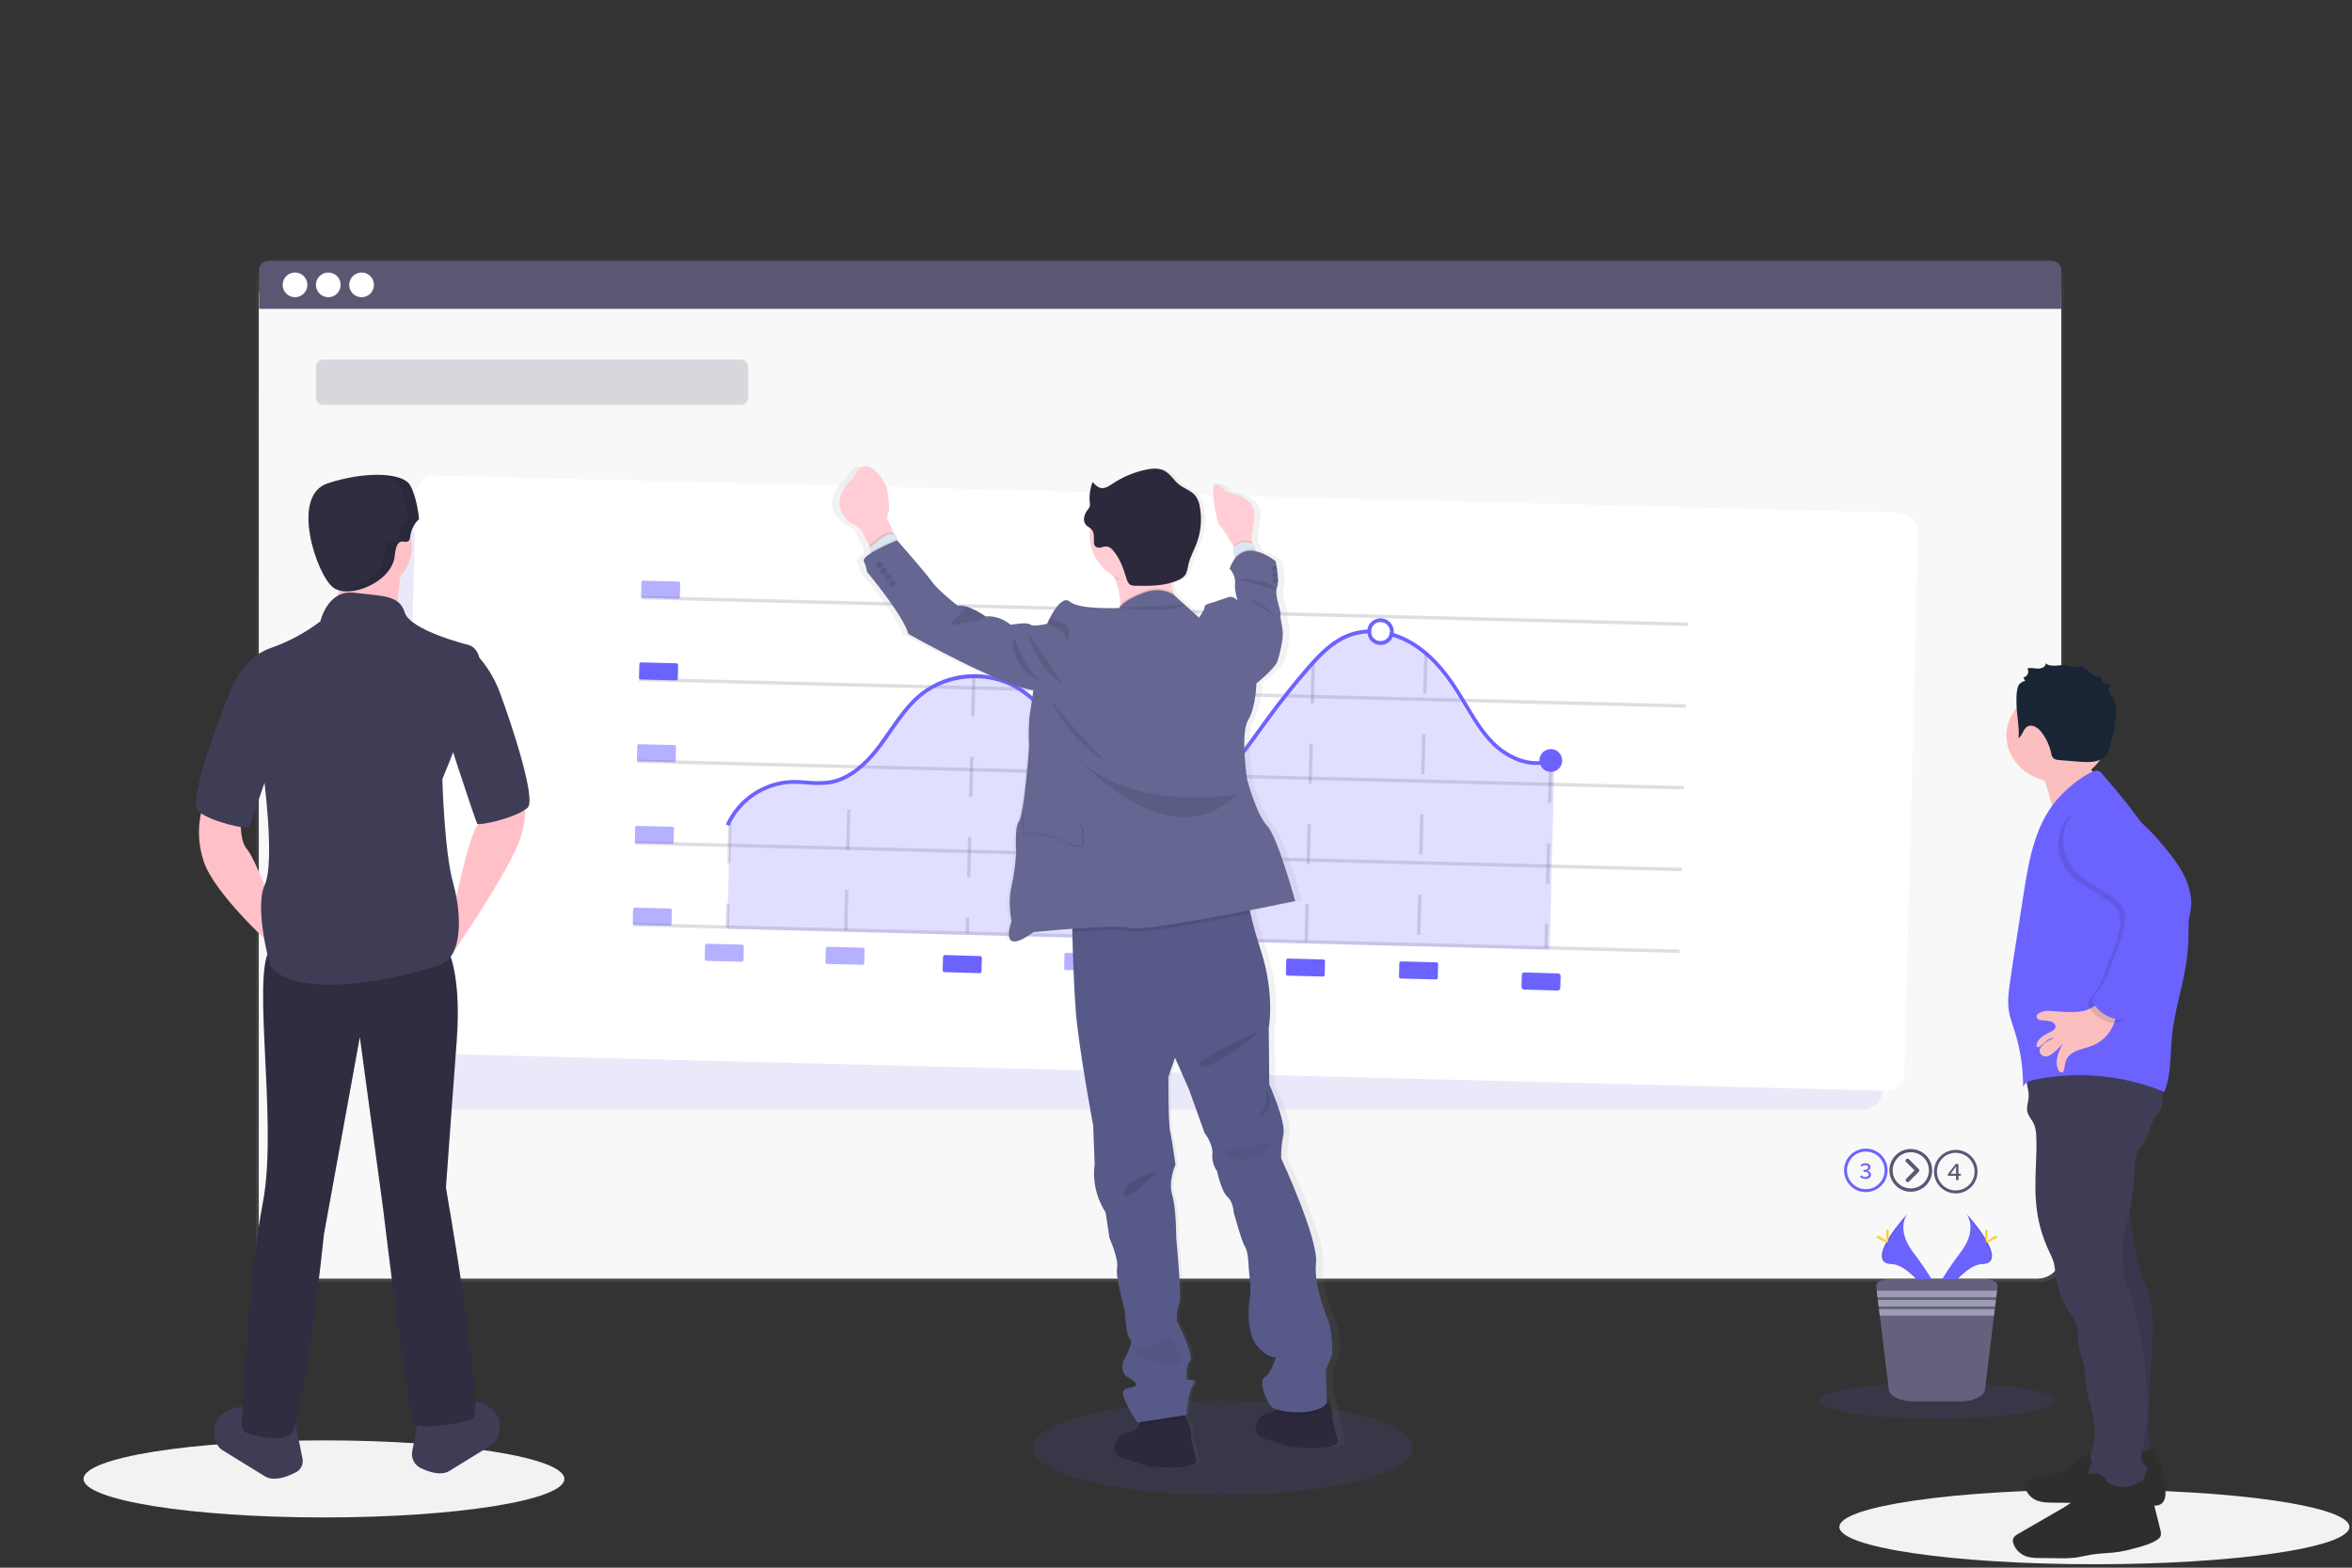 <svg width="702" height="468" viewBox="0 0 702 468" fill="none" xmlns="http://www.w3.org/2000/svg">
<rect x="0" y="0" width="702" height="468" fill="#333333" stroke="none"/>
<path d="M93.184 97.635L93.445 97.431C114.549 110.098 144.236 107.083 144.497 107.083L141.221 110.802C140.96 110.819 114.435 110.387 93.184 97.635Z" fill="#444053"/>
<path d="M138.757 84.066C138.757 84.066 122.594 94.655 110.37 88.841" stroke="#444053" stroke-miterlimit="10"/>
<path d="M90.38 83.374C90.38 83.374 93.724 93.735 90.436 95.694" stroke="#444053" stroke-miterlimit="10"/>
<path d="M79.428 98.913C79.428 98.913 85.804 92.582 84.027 91.419" stroke="#444053" stroke-miterlimit="10"/>
<path d="M86.712 107.906C86.712 107.906 102.609 105.777 104.312 109.927" stroke="#444053" stroke-miterlimit="10"/>
<path d="M112.13 140.483C112.13 140.483 111.273 123.099 101.343 116.377" stroke="#444053" stroke-miterlimit="10"/>
<path d="M96.523 153.093C96.523 153.093 99.1 140.358 86.911 131.354" stroke="#444053" stroke-miterlimit="10"/>
<path opacity="0.1" d="M364.97 446.278C396.361 446.278 421.808 439.992 421.808 432.237C421.808 424.483 396.361 418.197 364.97 418.197C333.58 418.197 308.133 424.483 308.133 432.237C308.133 439.992 333.58 446.278 364.97 446.278Z" fill="#6C63FF"/>
<path d="M608.909 77.049H83.544C79.628 77.049 76.453 80.224 76.453 84.14V375.593C76.453 379.509 79.628 382.684 83.544 382.684H608.909C612.825 382.684 616 379.509 616 375.593V84.14C616 80.224 612.825 77.049 608.909 77.049Z" fill="url(#paint0_linear)"/>
<path d="M608.114 81.347H84.401C80.485 81.347 77.31 84.522 77.31 88.438V374.577C77.31 378.493 80.485 381.668 84.401 381.668H608.114C612.03 381.668 615.205 378.493 615.205 374.577V88.438C615.205 84.522 612.03 81.347 608.114 81.347Z" fill="white"/>
<path d="M608.114 81.347H84.401C80.485 81.347 77.31 84.522 77.31 88.438V374.577C77.31 378.493 80.485 381.668 84.401 381.668H608.114C612.03 381.668 615.205 378.493 615.205 374.577V88.438C615.205 84.522 612.03 81.347 608.114 81.347Z" fill="white"/>
<path opacity="0.04" d="M608.114 81.347H84.401C80.485 81.347 77.31 84.522 77.31 88.438V374.577C77.31 378.493 80.485 381.668 84.401 381.668H608.114C612.03 381.668 615.205 378.493 615.205 374.577V88.438C615.205 84.522 612.03 81.347 608.114 81.347Z" fill="#5A5773"/>
<path d="M612.48 77.901H80.047C79.323 77.901 78.628 78.188 78.116 78.7C77.604 79.213 77.316 79.907 77.316 80.631V92.191H615.211V80.631C615.211 79.907 614.923 79.213 614.411 78.7C613.899 78.188 613.204 77.901 612.48 77.901Z" fill="#5A5773"/>
<path d="M88.052 88.728C90.09 88.728 91.742 87.075 91.742 85.037C91.742 82.999 90.09 81.347 88.052 81.347C86.014 81.347 84.362 82.999 84.362 85.037C84.362 87.075 86.014 88.728 88.052 88.728Z" fill="white"/>
<path d="M97.987 88.728C100.026 88.728 101.678 87.075 101.678 85.037C101.678 82.999 100.026 81.347 97.987 81.347C95.949 81.347 94.297 82.999 94.297 85.037C94.297 87.075 95.949 88.728 97.987 88.728Z" fill="white"/>
<path d="M107.923 88.728C109.961 88.728 111.613 87.075 111.613 85.037C111.613 82.999 109.961 81.347 107.923 81.347C105.885 81.347 104.233 82.999 104.233 85.037C104.233 87.075 105.885 88.728 107.923 88.728Z" fill="white"/>
<path opacity="0.1" d="M556.052 158.668H119.102C115.907 158.668 113.317 161.259 113.317 164.454V325.478C113.317 328.673 115.907 331.263 119.102 331.263H556.052C559.247 331.263 561.837 328.673 561.837 325.478V164.454C561.837 161.259 559.247 158.668 556.052 158.668Z" fill="#6C63FF"/>
<path d="M566.843 153.077L130.035 141.944C126.841 141.863 124.185 144.386 124.104 147.58L120.001 308.552C119.92 311.746 122.443 314.402 125.637 314.483L562.445 325.616C565.639 325.698 568.295 323.174 568.376 319.98L572.479 159.008C572.56 155.814 570.037 153.159 566.843 153.077Z" fill="white"/>
<path opacity="0.2" d="M191.342 178.42L503.785 186.363" stroke="#5A5773" stroke-miterlimit="10"/>
<path opacity="0.2" d="M190.723 202.828L503.166 210.77" stroke="#5A5773" stroke-miterlimit="10"/>
<path opacity="0.2" d="M190.104 227.229L502.547 235.172" stroke="#5A5773" stroke-miterlimit="10"/>
<path opacity="0.2" d="M189.48 251.637L501.928 259.58" stroke="#5A5773" stroke-miterlimit="10"/>
<path opacity="0.2" d="M217.879 245.732L217.089 276.76" stroke="#5A5773" stroke-miterlimit="10" stroke-dasharray="12 12"/>
<path opacity="0.2" d="M188.861 276.044L501.304 283.981" stroke="#5A5773" stroke-miterlimit="10"/>
<path opacity="0.2" d="M252.426 277.657L253.601 231.402" stroke="#5A5773" stroke-miterlimit="10" stroke-dasharray="12 12"/>
<path opacity="0.2" d="M459.114 227.746C453.545 228.229 448.106 225.106 444.773 221.824C441.321 218.418 438.817 214.228 436.399 210.152C435.632 208.863 434.838 207.534 434.037 206.251C429.819 199.563 425.606 195.067 420.786 192.097C419.02 191.01 417.126 190.144 415.148 189.52C414.958 189.97 414.687 190.382 414.348 190.735C413.618 191.494 412.618 191.933 411.566 191.955H411.378C410.434 191.93 409.53 191.569 408.828 190.938C408.125 190.306 407.671 189.445 407.546 188.509C405.758 188.594 403.994 188.956 402.317 189.582C397.361 191.45 393.596 195.464 390.173 199.421C386.028 204.202 382.031 209.215 378.307 214.33C377.55 215.364 376.793 216.403 376.036 217.447C371.994 223.091 367.815 228.921 362.41 233.48C355.154 239.635 346.428 242.286 339.064 240.577C330.23 238.528 323.911 230.721 319.398 224.147C318.83 223.295 318.262 222.443 317.649 221.575C313.436 215.329 309.082 208.874 302.655 205.11C294.19 200.142 282.5 201 274.835 207.137C271.099 210.129 268.295 214.194 265.575 218.123C264.644 219.474 263.679 220.871 262.685 222.211C257.576 229.075 252.426 232.799 246.873 233.605C244.672 233.849 242.45 233.849 240.248 233.605C238.783 233.503 237.267 233.39 235.785 233.429C232.088 233.587 228.495 234.698 225.354 236.655C222.214 238.612 219.633 241.348 217.862 244.597L217.078 277.276L462.521 283.522L463.895 229.455C463.474 229.684 463.01 229.821 462.533 229.859C462.055 229.896 461.575 229.832 461.124 229.671C460.673 229.511 460.261 229.257 459.915 228.926C459.568 228.595 459.296 228.195 459.114 227.752V227.746Z" fill="#6C63FF"/>
<path opacity="0.2" d="M290.658 201.88L288.711 278.582" stroke="#5A5773" stroke-miterlimit="10" stroke-dasharray="12 12"/>
<path opacity="0.2" d="M324.888 231.226L323.661 279.468" stroke="#5A5773" stroke-miterlimit="10" stroke-dasharray="12 12"/>
<path opacity="0.2" d="M358.93 236.887L357.828 280.337" stroke="#5A5773" stroke-miterlimit="10" stroke-dasharray="12 12"/>
<path opacity="0.2" d="M391.967 198.002L389.855 281.148" stroke="#5A5773" stroke-miterlimit="10" stroke-dasharray="12 12"/>
<path opacity="0.2" d="M425.589 195.101L423.38 282.006" stroke="#5A5773" stroke-miterlimit="10" stroke-dasharray="12 12"/>
<path opacity="0.2" d="M462.827 227.774L461.419 282.971" stroke="#5A5773" stroke-miterlimit="10" stroke-dasharray="12 12"/>
<path d="M414.808 185.687C414.43 185.325 413.986 185.041 413.498 184.851C413.011 184.661 412.492 184.569 411.969 184.58C411.033 184.597 410.132 184.945 409.427 185.56C408.722 186.176 408.257 187.022 408.114 187.947C408.078 188.172 408.063 188.4 408.068 188.628C408.068 188.782 408.068 188.935 408.102 189.082C408.223 189.972 408.641 190.794 409.289 191.416C409.994 192.118 410.94 192.524 411.935 192.551H412.122C413.176 192.532 414.178 192.095 414.91 191.336C415.247 190.983 415.519 190.571 415.71 190.121C415.858 189.768 415.954 189.395 415.994 189.014C416.008 188.842 416.008 188.67 415.994 188.498C415.991 187.974 415.885 187.456 415.681 186.974C415.478 186.492 415.181 186.055 414.808 185.687ZM414.609 189.775C414.482 190.052 414.307 190.303 414.092 190.519C413.729 190.894 413.27 191.161 412.765 191.292C412.26 191.423 411.729 191.412 411.23 191.26C410.73 191.109 410.282 190.823 409.935 190.434C409.588 190.045 409.354 189.567 409.261 189.054C409.229 188.907 409.212 188.756 409.21 188.606C409.203 188.377 409.226 188.148 409.278 187.924C409.417 187.305 409.76 186.75 410.252 186.349C410.744 185.947 411.357 185.722 411.991 185.71H412.122C412.851 185.729 413.546 186.028 414.06 186.545C414.575 187.062 414.871 187.757 414.887 188.486C414.887 188.543 414.887 188.606 414.887 188.662C414.877 189.049 414.782 189.429 414.609 189.775Z" fill="#6C63FF"/>
<path d="M462.862 230.437C464.743 230.437 466.268 228.912 466.268 227.031C466.268 225.149 464.743 223.624 462.862 223.624C460.98 223.624 459.455 225.149 459.455 227.031C459.455 228.912 460.98 230.437 462.862 230.437Z" fill="#6C63FF"/>
<path d="M409.209 188.606C409.212 188.756 409.229 188.907 409.26 189.054C408.874 189.054 408.488 189.054 408.125 189.083C406.335 189.168 404.569 189.53 402.89 190.156C397.934 192.023 394.17 196.037 390.741 199.995C386.596 204.769 382.599 209.788 378.869 214.898C378.114 215.931 377.37 216.976 376.598 218.021C372.55 223.664 368.371 229.489 362.972 234.054C355.711 240.202 346.979 242.854 339.609 241.145C330.786 239.101 324.467 231.289 319.925 224.714C319.358 223.868 318.756 223.011 318.177 222.142C313.958 215.897 309.598 209.442 303.171 205.678C294.706 200.71 283.005 201.567 275.352 207.705C271.667 210.691 268.828 214.756 266.109 218.685C265.172 220.036 264.207 221.438 263.213 222.773C258.103 229.637 252.948 233.361 247.396 234.167C245.194 234.409 242.972 234.409 240.77 234.167C239.285 234.032 237.793 233.973 236.302 233.991C232.34 234.156 228.503 235.417 225.216 237.635C221.929 239.852 219.322 242.938 217.686 246.55L216.641 246.096C218.368 242.289 221.117 239.037 224.582 236.7C228.047 234.362 232.092 233.032 236.268 232.856C237.799 232.833 239.331 232.894 240.855 233.037C242.974 233.267 245.112 233.267 247.231 233.037C252.471 232.282 257.399 228.7 262.299 222.091C263.281 220.768 264.241 219.377 265.172 218.032C267.937 214.058 270.798 209.907 274.659 206.808C278.752 203.606 283.705 201.695 288.888 201.318C294.071 200.941 299.248 202.115 303.762 204.69C310.416 208.59 314.85 215.153 319.142 221.507C319.71 222.358 320.277 223.21 320.885 224.067C325.285 230.471 331.417 238.073 339.882 240.032C346.899 241.662 355.262 239.101 362.251 233.179C367.525 228.711 371.676 222.96 375.678 217.351C376.422 216.306 377.177 215.261 377.949 214.222C381.702 209.113 385.716 204.048 389.872 199.24C393.398 195.174 397.253 191.047 402.482 189.088C404.292 188.419 406.196 188.036 408.125 187.953C408.505 187.953 408.897 187.919 409.26 187.953C409.217 188.167 409.2 188.387 409.209 188.606Z" fill="#6C63FF"/>
<path d="M463.06 227.564C456.401 230.051 449.361 226.338 445.352 222.398C441.9 218.991 439.397 214.796 436.978 210.719C436.212 209.436 435.417 208.102 434.61 206.825C430.392 200.131 426.179 195.634 421.354 192.665C419.587 191.58 417.693 190.716 415.716 190.093C415.352 189.974 414.983 189.872 414.58 189.775C414.753 189.431 414.848 189.053 414.859 188.668C415.233 188.765 415.602 188.872 415.994 188.986C418.081 189.64 420.077 190.552 421.938 191.7C426.923 194.76 431.249 199.37 435.564 206.217C436.376 207.512 437.171 208.846 437.949 210.146C440.333 214.154 442.797 218.304 446.141 221.586C449.906 225.288 456.497 228.802 462.657 226.503L463.06 227.564Z" fill="#6C63FF"/>
<path opacity="0.5" d="M202.531 173.611L191.974 173.342C191.692 173.335 191.457 173.558 191.45 173.84L191.346 177.927C191.339 178.209 191.562 178.443 191.844 178.45L202.4 178.72C202.683 178.727 202.917 178.504 202.924 178.222L203.028 174.135C203.036 173.853 202.813 173.619 202.531 173.611Z" fill="#6C63FF"/>
<path d="M201.904 198.012L191.347 197.743C191.065 197.736 190.83 197.959 190.823 198.241L190.719 202.327C190.712 202.609 190.935 202.844 191.217 202.851L201.773 203.12C202.056 203.127 202.29 202.905 202.297 202.622L202.401 198.536C202.409 198.254 202.186 198.019 201.904 198.012Z" fill="#6C63FF"/>
<path opacity="0.5" d="M201.282 222.424L190.725 222.155C190.443 222.148 190.209 222.371 190.201 222.653L190.097 226.739C190.09 227.022 190.313 227.256 190.595 227.263L201.152 227.532C201.434 227.54 201.668 227.317 201.675 227.035L201.78 222.948C201.787 222.666 201.564 222.431 201.282 222.424Z" fill="#6C63FF"/>
<path opacity="0.5" d="M200.66 246.825L190.104 246.556C189.821 246.549 189.587 246.772 189.58 247.054L189.476 251.14C189.468 251.422 189.691 251.657 189.973 251.664L200.53 251.933C200.812 251.94 201.047 251.717 201.054 251.435L201.158 247.349C201.165 247.067 200.942 246.832 200.66 246.825Z" fill="#6C63FF"/>
<path opacity="0.5" d="M200.039 271.232L189.482 270.962C189.2 270.955 188.965 271.178 188.958 271.46L188.854 275.547C188.847 275.829 189.07 276.063 189.352 276.071L199.908 276.34C200.191 276.347 200.425 276.124 200.432 275.842L200.536 271.755C200.544 271.473 200.321 271.239 200.039 271.232Z" fill="#6C63FF"/>
<path opacity="0.5" d="M221.519 282L210.962 281.731C210.68 281.724 210.446 281.947 210.438 282.229L210.334 286.316C210.327 286.598 210.55 286.832 210.832 286.839L221.389 287.109C221.671 287.116 221.905 286.893 221.913 286.611L222.017 282.524C222.024 282.242 221.801 282.008 221.519 282Z" fill="#6C63FF"/>
<path opacity="0.5" d="M257.559 282.918L247.002 282.649C246.72 282.642 246.485 282.865 246.478 283.147L246.374 287.234C246.367 287.516 246.59 287.75 246.872 287.757L257.429 288.027C257.711 288.034 257.945 287.811 257.952 287.529L258.056 283.442C258.064 283.16 257.841 282.926 257.559 282.918Z" fill="#6C63FF"/>
<path d="M292.561 285.418L282.001 285.101C281.719 285.092 281.483 285.314 281.474 285.596L281.352 289.684C281.343 289.966 281.565 290.202 281.847 290.21L292.407 290.527C292.69 290.536 292.925 290.314 292.934 290.032L293.056 285.944C293.065 285.662 292.843 285.426 292.561 285.418Z" fill="#6C63FF"/>
<path opacity="0.5" d="M328.793 284.733L318.236 284.464C317.954 284.457 317.72 284.679 317.712 284.962L317.608 289.048C317.601 289.33 317.824 289.565 318.106 289.572L328.663 289.841C328.945 289.848 329.179 289.625 329.187 289.343L329.291 285.257C329.298 284.974 329.075 284.74 328.793 284.733Z" fill="#6C63FF"/>
<path opacity="0.5" d="M362.955 285.609L352.398 285.34C352.116 285.332 351.882 285.555 351.874 285.837L351.77 289.924C351.763 290.206 351.986 290.44 352.268 290.448L362.825 290.717C363.107 290.724 363.341 290.501 363.349 290.219L363.453 286.132C363.46 285.85 363.237 285.616 362.955 285.609Z" fill="#6C63FF"/>
<path d="M394.979 286.419L384.422 286.15C384.14 286.142 383.906 286.365 383.898 286.647L383.794 290.734C383.787 291.016 384.01 291.25 384.292 291.258L394.849 291.527C395.131 291.534 395.365 291.311 395.373 291.029L395.477 286.942C395.484 286.66 395.261 286.426 394.979 286.419Z" fill="#6C63FF"/>
<path d="M428.744 287.279L418.187 287.01C417.905 287.002 417.671 287.225 417.663 287.507L417.559 291.594C417.552 291.876 417.775 292.111 418.057 292.118L428.614 292.387C428.896 292.394 429.13 292.171 429.138 291.889L429.242 287.803C429.249 287.52 429.026 287.286 428.744 287.279Z" fill="#6C63FF"/>
<path d="M465.036 290.596L455.032 290.296C454.596 290.283 454.232 290.626 454.219 291.062L454.113 294.593C454.1 295.029 454.443 295.393 454.879 295.406L464.882 295.706C465.318 295.719 465.682 295.376 465.695 294.94L465.801 291.409C465.814 290.973 465.471 290.609 465.036 290.596Z" fill="#6C63FF"/>
<path d="M556.886 343.765C558.187 343.765 559.447 344.216 560.452 345.041C561.457 345.866 562.145 347.014 562.399 348.289C562.653 349.564 562.457 350.888 561.844 352.035C561.231 353.182 560.239 354.081 559.038 354.579C557.836 355.076 556.5 355.142 555.255 354.765C554.011 354.387 552.936 353.59 552.213 352.509C551.491 351.428 551.166 350.129 551.293 348.835C551.42 347.541 551.993 346.331 552.912 345.412C553.433 344.889 554.052 344.474 554.734 344.191C555.417 343.908 556.148 343.764 556.886 343.765ZM556.886 342.891C555.6 342.891 554.343 343.272 553.273 343.987C552.204 344.702 551.371 345.718 550.879 346.907C550.388 348.095 550.259 349.403 550.511 350.664C550.763 351.925 551.383 353.084 552.294 353.992C553.204 354.901 554.363 355.519 555.625 355.769C556.887 356.018 558.194 355.888 559.382 355.394C560.569 354.9 561.584 354.065 562.297 352.995C563.01 351.924 563.389 350.666 563.387 349.38C563.386 348.527 563.217 347.683 562.89 346.895C562.563 346.107 562.084 345.392 561.481 344.789C560.877 344.187 560.16 343.709 559.372 343.383C558.584 343.057 557.739 342.89 556.886 342.891Z" fill="#6C63FF"/>
<path d="M555.143 351.299L555.484 350.845C555.816 351.171 556.261 351.356 556.727 351.362C557.295 351.362 557.743 351.072 557.743 350.612C557.743 350.152 557.329 349.783 556.182 349.783V349.261C557.204 349.261 557.59 348.92 557.59 348.478C557.59 348.035 557.244 347.825 556.738 347.825C556.34 347.837 555.959 347.992 555.665 348.262L555.302 347.825C555.707 347.467 556.227 347.266 556.767 347.257C557.647 347.257 558.3 347.683 558.3 348.426C558.3 348.949 557.919 349.295 557.363 349.482V349.511C557.649 349.541 557.916 349.672 558.115 349.879C558.315 350.087 558.434 350.359 558.453 350.646C558.453 351.453 557.692 351.941 556.784 351.941C556.481 351.953 556.179 351.902 555.896 351.792C555.614 351.681 555.357 351.514 555.143 351.299Z" fill="#6C63FF"/>
<path d="M583.735 344.146C585.035 344.146 586.295 344.596 587.301 345.421C588.306 346.246 588.994 347.394 589.248 348.669C589.502 349.945 589.305 351.269 588.693 352.416C588.08 353.562 587.088 354.461 585.887 354.959C584.685 355.457 583.348 355.522 582.104 355.145C580.86 354.768 579.784 353.97 579.062 352.889C578.339 351.808 578.014 350.51 578.142 349.216C578.269 347.922 578.841 346.712 579.761 345.792C580.281 345.269 580.901 344.854 581.583 344.571C582.265 344.288 582.996 344.144 583.735 344.146ZM583.735 343.271C582.449 343.271 581.192 343.653 580.123 344.367C579.054 345.081 578.221 346.096 577.729 347.284C577.237 348.472 577.108 349.779 577.359 351.04C577.61 352.301 578.229 353.46 579.138 354.369C580.047 355.278 581.206 355.897 582.467 356.148C583.728 356.399 585.035 356.27 586.223 355.778C587.41 355.286 588.426 354.453 589.14 353.384C589.854 352.315 590.236 351.058 590.236 349.772C590.236 348.918 590.069 348.072 589.742 347.283C589.416 346.494 588.937 345.777 588.333 345.174C587.729 344.57 587.013 344.091 586.224 343.765C585.434 343.438 584.589 343.271 583.735 343.271Z" fill="#5A5773"/>
<path d="M583.82 349.091C583.82 348.812 583.82 348.46 583.86 348.182H583.82C583.661 348.426 583.479 348.671 583.32 348.915L582.185 350.396H585.256V350.993H581.39V350.516L583.695 347.484H584.541V352.31H583.837L583.82 349.091Z" fill="#5A5773"/>
<path d="M568.922 346.059C569.034 345.95 569.184 345.889 569.34 345.889C569.496 345.889 569.645 345.95 569.757 346.059L572.686 349C572.741 349.053 572.785 349.116 572.815 349.187C572.845 349.257 572.86 349.332 572.86 349.409C572.86 349.485 572.845 349.56 572.815 349.631C572.785 349.701 572.741 349.764 572.686 349.817L569.802 352.713C569.749 352.771 569.684 352.818 569.612 352.85C569.539 352.882 569.461 352.899 569.382 352.899C569.303 352.899 569.225 352.882 569.152 352.85C569.08 352.818 569.015 352.771 568.962 352.713C568.904 352.66 568.858 352.595 568.827 352.523C568.795 352.452 568.779 352.374 568.779 352.296C568.779 352.217 568.795 352.14 568.827 352.068C568.858 351.996 568.904 351.932 568.962 351.878L571.437 349.38L568.922 346.894C568.864 346.84 568.817 346.775 568.785 346.703C568.753 346.631 568.736 346.553 568.736 346.473C568.736 346.394 568.753 346.316 568.785 346.244C568.817 346.171 568.864 346.107 568.922 346.053V346.059Z" fill="#5A5773"/>
<path d="M563.926 349.38C563.924 350.645 564.297 351.881 564.998 352.933C565.699 353.985 566.696 354.806 567.864 355.29C569.031 355.775 570.317 355.903 571.557 355.657C572.797 355.411 573.936 354.802 574.83 353.908C575.724 353.014 576.332 351.875 576.578 350.635C576.824 349.395 576.697 348.11 576.212 346.942C575.727 345.775 574.907 344.777 573.855 344.076C572.803 343.375 571.566 343.002 570.302 343.005C568.612 343.006 566.991 343.678 565.795 344.874C564.6 346.069 563.928 347.69 563.926 349.38ZM564.908 349.38C564.906 348.128 565.338 346.914 566.131 345.945C566.924 344.975 568.029 344.311 569.256 344.065C570.484 343.819 571.759 344.007 572.864 344.596C573.969 345.185 574.836 346.139 575.316 347.296C575.796 348.452 575.86 349.74 575.498 350.938C575.135 352.137 574.368 353.172 573.327 353.868C572.286 354.564 571.035 354.878 569.789 354.755C568.543 354.632 567.378 354.081 566.493 353.196C565.989 352.696 565.589 352.102 565.317 351.447C565.045 350.792 564.906 350.09 564.908 349.38Z" fill="#5A5773"/>
<path opacity="0.2" d="M221.12 107.333H96.489C95.278 107.333 94.297 108.314 94.297 109.524V118.682C94.297 119.892 95.278 120.873 96.489 120.873H221.12C222.331 120.873 223.312 119.892 223.312 118.682V109.524C223.312 108.314 222.331 107.333 221.12 107.333Z" fill="#5A5773"/>
<path d="M401.505 429.864C400.563 426.458 399.949 423.449 399.949 423.449C399.949 423.449 399.989 419.701 398.201 416.948L398.167 416.011L397.9 409.085C398.329 407.809 398.866 406.572 399.507 405.389C400.676 403.163 399.12 395.237 399.12 395.237C399.12 395.237 394.062 384.172 394.913 376.995C395.765 369.819 384.206 345.684 384.206 345.684C384.178 343.316 384.421 340.952 384.932 338.639C385.022 338.152 385.049 337.656 385.012 337.162C385.012 337.1 385.012 337.049 385.012 336.981C385.012 336.981 385.012 337.02 385.012 337.037C384.677 332.342 380.618 323.667 380.618 323.667L380.47 306.845C380.47 306.845 382.463 296.841 378.074 283.692C376.547 279.105 375.536 275.426 374.878 272.575C374.804 272.257 374.73 271.945 374.668 271.65C382.616 270.123 388.64 268.879 388.64 268.879C388.64 268.879 383.275 249.718 380.021 246.453C376.768 243.189 373.861 232.651 373.861 232.651C373.861 232.651 371.71 219.054 374.179 214.96C376.649 210.867 376.763 203.969 376.763 203.969C376.763 203.969 382.588 199.381 383.263 197.423C383.939 195.464 385.018 191.058 384.932 188.759C384.847 186.46 384.013 184.438 384.217 183.218C384.421 181.997 382.247 177.483 383.161 175.269C383.393 174.59 383.5 173.875 383.479 173.157C383.479 173.157 383.479 173.112 383.479 173.095C383.479 173.078 383.479 173.095 383.479 173.066C383.414 171.164 383.165 169.272 382.735 167.417C380.949 166.018 378.886 165.014 376.683 164.471L376.53 163.96L376.132 162.591C375.928 162.467 375.729 162.359 375.531 162.262L375.496 161.768L375.366 159.81L376.132 155.381C377.677 147.631 367.395 146.865 367.395 146.865C366.73 145.71 365.659 144.844 364.391 144.435C362.302 143.788 364.494 155.994 365.487 156.738C366.231 157.306 368.621 161.064 369.774 162.915L369.955 163.216C369.795 163.377 369.645 163.547 369.507 163.727L370.001 166.378L370.075 166.781C369.431 167.649 368.917 168.605 368.547 169.62C368.547 169.62 370.5 171.607 370.216 173.918C369.933 176.229 370.989 179.056 371.04 179.209C370.926 179.085 369.552 177.711 368.252 178.108C366.952 178.505 363.313 179.749 363.313 179.749C363.313 179.749 360.582 180.317 360.854 180.935C361.127 181.554 359.106 184.274 359.106 184.274L351.452 177.557C351.373 177.353 351.288 177.149 351.214 176.933C350.869 175.945 350.614 174.929 350.453 173.895C351.25 173.669 352.03 173.387 352.787 173.049C353.552 172.754 354.236 172.279 354.779 171.664C355.489 170.75 355.586 169.546 355.847 168.434C356.346 166.265 357.55 164.3 358.351 162.222C359.727 158.732 360.089 154.924 359.395 151.237C359.233 150.096 358.803 149.01 358.14 148.069C356.869 146.456 354.66 145.866 353.031 144.605C351.401 143.345 350.283 141.363 348.392 140.438C346.689 139.609 344.645 139.791 342.772 140.177C339.088 140.918 335.576 142.341 332.416 144.372C331.365 145.048 330.213 145.832 328.964 145.656C327.897 145.502 327.085 144.685 326.369 143.901C326.369 143.867 326.369 143.833 326.398 143.799L326.313 143.703C325.598 145.468 325.28 147.37 325.381 149.272C325.381 149.567 325.404 149.863 325.45 150.158C325.45 150.26 325.45 150.362 325.478 150.464C325.484 150.549 325.484 150.635 325.478 150.72C325.482 150.852 325.468 150.983 325.438 151.112C325.297 151.497 325.074 151.847 324.785 152.139C324.572 152.403 324.382 152.684 324.218 152.98C324.218 152.877 324.274 152.775 324.308 152.679C323.863 153.383 323.628 154.201 323.633 155.035C323.615 155.642 323.838 156.231 324.252 156.676C324.635 157.023 325.052 157.333 325.495 157.601C325.379 158.419 325.337 159.245 325.37 160.071C325.474 162.53 326.212 164.92 327.514 167.01C328.815 169.099 330.635 170.816 332.796 171.993L333.069 172.618C334.108 175.065 334.931 177.932 334.721 180.617C334.721 180.816 334.681 181.009 334.653 181.185C334.562 181.287 334.477 181.395 334.397 181.503C334.397 181.503 322.208 182.071 319.238 179.601C316.269 177.131 312.238 186.227 312.238 186.227C312.238 186.227 307.901 187.243 306.998 186.431C306.095 185.619 300.997 186.539 300.997 186.539C298.83 184.759 296.068 183.87 293.27 184.052C291.515 182.82 289.594 181.845 287.564 181.157L287.428 181.111C286.536 180.825 285.591 180.741 284.663 180.867C284.663 180.867 278.48 176.144 276.629 173.549C274.778 170.954 266.069 161.411 266.029 161.371L265.989 160.888L265.842 159.458C265.596 159.504 265.348 159.534 265.098 159.548C265.049 159.408 264.986 159.244 264.911 159.054C264.377 157.68 263.734 156.351 262.986 155.08C262.986 155.08 262.918 153.263 263.429 152.809C263.94 152.355 262.935 145.712 262.935 145.712C262.935 145.712 257.047 133.29 252.568 142.908C252.568 142.908 243.654 149.363 251.608 156.17C251.608 156.17 254.731 157.533 255.208 158.691C255.52 159.446 256.644 161.53 257.399 162.926L257.734 163.551L257.649 163.625L257.808 164.806L257.871 165.266C256.457 166.146 255.509 166.997 255.77 167.599C256.236 168.63 256.572 169.715 256.769 170.829C256.769 170.829 267.897 183.723 269.492 189.349C269.492 189.349 298.618 205.178 308.031 206.03L306.737 214.546C306.737 214.546 306.43 219.656 306.623 221.45C306.816 223.244 305.885 231.527 305.885 231.527C305.885 231.527 304.75 243.683 303.421 245.426C302.092 247.169 302.637 254.413 302.637 254.413C302.443 257.899 301.949 261.362 301.161 264.763C299.963 269.407 301.161 275.051 301.161 275.051C301.161 275.051 296.835 286.116 307.912 278.304C307.912 278.304 313.481 277.736 319.897 277.276C319.897 277.486 319.897 277.697 319.897 277.918C319.897 278.747 319.931 279.621 319.959 280.586C320.113 286.832 320.408 295.41 320.936 301.894C321.878 313.357 326.25 335.959 326.25 335.959L326.687 347.376C326.505 348.458 326.439 349.556 326.489 350.652C326.562 354.679 327.781 358.602 330.003 361.962L331.172 369.547C331.172 369.547 333.443 374.48 333.568 377.495C333.571 377.74 333.552 377.986 333.512 378.227C333.449 378.614 333.43 379.006 333.455 379.397C333.455 382.86 335.873 391.053 335.873 391.053C335.873 391.053 336.322 399.387 337.577 399.825C338.661 400.199 336.333 404.685 335.641 405.979C335.641 405.9 335.601 405.82 335.584 405.741L335.442 405.996C335.208 406.679 335.102 407.398 335.13 408.119C335.082 408.692 335.197 409.266 335.462 409.776C335.728 410.285 336.132 410.709 336.629 410.998C339.058 412.36 340.381 413.519 338.383 414.081C337.647 414.232 336.919 414.422 336.203 414.648L336.089 414.376C335.83 414.503 335.619 414.712 335.489 414.97C335.359 415.229 335.316 415.522 335.368 415.807C335.334 416.414 335.573 417.3 336.22 418.606C338.389 423 339.842 424.641 339.842 424.641L340.796 424.493C340.668 424.865 340.494 425.22 340.279 425.549C339.936 426.088 339.469 426.535 338.917 426.855C338.401 427.191 337.821 427.413 337.213 427.508C336.536 427.555 335.876 427.744 335.277 428.064C334.678 428.384 334.154 428.827 333.739 429.364C332.558 431.022 331.859 433.248 334.397 435.082L343.447 437.818C343.447 437.818 358.884 439.226 357.936 435.808C356.988 432.391 356.38 429.393 356.38 429.393C356.36 427.285 355.853 425.21 354.899 423.329C354.732 423.022 354.542 422.728 354.331 422.449L354.87 422.364C354.87 422.364 355.705 414.705 357.141 413.201C357.471 412.849 357.539 412.593 357.453 412.395C357.59 411.974 357.192 411.747 356.681 411.628C356.647 411.73 356.613 411.827 356.585 411.935C356.103 411.851 355.614 411.817 355.126 411.832C355.126 411.832 354.473 407.858 356.04 406.348C356.165 406.178 356.254 405.984 356.3 405.777C356.346 405.571 356.348 405.357 356.307 405.15C356.3 404.603 356.223 404.06 356.08 403.532C356.08 403.532 356.045 403.594 356.023 403.629C355.063 400.04 352.077 394.391 352.077 394.391C352.077 394.391 351.816 390.769 352.758 389.282C353.701 387.794 351.873 369.581 351.873 369.581C351.873 369.581 351.907 360.741 350.623 356.676C349.34 352.611 351.628 347.677 351.628 347.677C351.628 347.677 351.628 347.58 351.589 347.416C351.601 347.396 351.61 347.375 351.617 347.353C351.617 347.353 351.543 346.786 351.418 345.968C351.418 345.968 351.418 346.025 351.418 346.053C351.078 343.726 350.436 339.513 350.01 337.571C349.403 334.812 349.516 321.487 349.516 321.487L351.549 315.719L355.921 325.37L360.667 338.264C360.667 338.264 362.881 340.938 363.034 343.731C363.034 343.867 363.034 344.004 363.034 344.14C363.034 344.441 363.034 344.708 363.034 345.014C363.024 346.667 363.542 348.28 364.511 349.619C364.511 349.619 365.873 355.739 367.679 357.244C369.484 358.748 369.609 361.786 369.609 361.786C369.609 361.786 372.073 370.648 373.135 372.181C374.026 373.475 374.213 377.115 374.27 378.227C374.27 378.432 374.27 378.551 374.27 378.551C374.27 378.551 374.69 381.736 374.781 384.427C374.781 384.757 374.781 385.08 374.781 385.381C374.781 385.381 374.781 385.336 374.781 385.313C374.807 386.046 374.748 386.78 374.605 387.499C374.605 387.533 374.605 387.578 374.571 387.624C374.571 387.47 374.571 387.317 374.571 387.17C374.2 389.011 374.057 390.891 374.145 392.767C374.213 395.987 374.849 399.773 376.882 401.937C380.402 405.678 382.508 405.11 382.508 405.11C382.508 405.11 381.072 410.01 379.102 411.055C379.028 411.093 378.959 411.141 378.897 411.197C378.897 411.106 378.852 411.009 378.835 410.918C378.627 411.17 378.473 411.461 378.384 411.775C378.295 412.089 378.273 412.418 378.318 412.741C378.256 414.876 379.732 418.276 381.066 419.815C381.55 420.256 382.135 420.572 382.769 420.735C382.672 420.809 382.569 420.878 382.463 420.939C382.245 421.071 382.02 421.188 381.787 421.291C381.469 421.447 381.128 421.551 380.777 421.598C380.1 421.643 379.44 421.832 378.842 422.153C378.244 422.473 377.721 422.916 377.308 423.454C376.127 425.106 375.423 427.332 377.96 429.166L387.016 431.902C387.016 431.902 402.453 433.282 401.505 429.864Z" fill="url(#paint1_linear)"/>
<path d="M343.05 437.835L334.289 435.11C331.831 433.271 332.501 431.045 333.648 429.393C334.041 428.86 334.544 428.419 335.123 428.098C335.702 427.778 336.343 427.586 337.003 427.536C337.587 427.442 338.143 427.221 338.633 426.889C339.173 426.567 339.627 426.119 339.956 425.583C340.547 424.558 340.843 423.389 340.813 422.205C340.813 422.205 350.198 419.06 352.9 421.74C353.383 422.224 353.793 422.777 354.115 423.38C355.043 425.265 355.538 427.333 355.563 429.433C355.563 429.433 356.159 432.43 357.079 435.848C357.999 439.266 343.05 437.835 343.05 437.835Z" fill="#2D293D"/>
<path d="M385.216 431.948L376.45 429.2C373.992 427.36 374.668 425.135 375.809 423.483C376.201 422.95 376.704 422.508 377.283 422.189C377.863 421.869 378.504 421.679 379.164 421.632C379.505 421.585 379.835 421.481 380.141 421.325C380.368 421.225 380.588 421.109 380.799 420.979C383.167 419.554 382.974 416.295 382.974 416.295C382.974 416.295 392.359 413.15 395.067 415.829C395.428 416.192 395.748 416.594 396.021 417.027C397.758 419.781 397.724 423.539 397.724 423.539C397.724 423.539 398.326 426.543 399.24 429.955C400.154 433.367 385.216 431.948 385.216 431.948Z" fill="#2D293D"/>
<path opacity="0.1" d="M352.9 421.717C353.383 422.201 353.793 422.754 354.115 423.358L339.956 425.555C340.547 424.529 340.843 423.36 340.813 422.177C340.813 422.177 350.198 419.037 352.9 421.717Z" fill="black"/>
<path opacity="0.1" d="M396.004 417.027L396.106 419.69C394.039 423.42 383.303 423.034 380.124 421.325C380.351 421.225 380.571 421.109 380.782 420.979C383.15 419.554 382.957 416.295 382.957 416.295C382.957 416.295 392.342 413.15 395.05 415.829C395.411 416.192 395.731 416.594 396.004 417.027Z" fill="black"/>
<path d="M397.253 405.485C396.633 406.669 396.115 407.904 395.703 409.175L396.072 418.725C393.801 422.807 381.18 421.961 379.403 419.86C377.626 417.76 375.599 412.139 377.495 411.094C379.391 410.05 380.777 405.161 380.777 405.161C380.777 405.161 378.739 405.729 375.326 401.982C371.914 398.235 372.55 389.617 373.055 387.539C373.561 385.461 372.703 378.591 372.703 378.591C372.703 378.591 372.641 373.754 371.613 372.221C370.586 370.688 368.207 361.82 368.207 361.82C368.207 361.82 368.093 358.794 366.339 357.278C364.585 355.762 363.262 349.647 363.262 349.647C362.213 348.144 361.715 346.325 361.854 344.498C362.098 341.46 359.554 338.287 359.554 338.287L354.944 325.393L350.698 315.741L348.739 321.51C348.739 321.51 348.648 334.829 349.238 337.588C349.829 340.347 350.839 347.7 350.839 347.7C350.839 347.7 348.603 352.628 349.852 356.693C351.101 360.758 351.072 369.603 351.072 369.603C351.072 369.603 352.866 387.817 351.952 389.304C351.038 390.792 351.305 394.414 351.305 394.414C351.305 394.414 356.67 404.861 355.154 406.371C353.638 407.881 354.274 411.85 354.274 411.85C354.274 411.85 357.681 411.719 356.261 413.229C354.842 414.739 354.076 422.393 354.076 422.393L339.524 424.664C339.524 424.664 338.116 423.023 336.01 418.623C333.904 414.223 336.22 414.62 338.145 414.081C340.069 413.541 338.798 412.378 336.441 410.998C334.085 409.618 335.306 406.32 335.306 406.32C335.306 406.32 338.582 400.262 337.355 399.825C336.129 399.387 335.686 391.053 335.686 391.053C335.686 391.053 332.887 381.231 333.415 378.563C333.943 375.894 331.144 369.569 331.144 369.569L330.009 361.984C325.319 354.621 326.739 347.677 326.739 347.677L326.284 335.947C326.284 335.947 322.026 313.351 321.101 301.883C320.533 294.536 320.209 284.498 320.073 278.23C319.994 274.71 319.965 272.382 319.965 272.382L371.982 264.934C371.982 264.934 372.022 267.347 373.226 272.655C373.867 275.494 374.849 279.184 376.337 283.777C380.595 296.926 378.682 306.93 378.682 306.93L378.846 323.752C378.846 323.752 383.871 334.818 383.053 338.724C382.571 341.038 382.344 343.399 382.378 345.764C382.378 345.764 393.597 369.91 392.785 377.086C391.973 384.263 396.872 395.328 396.872 395.328C396.872 395.328 398.377 403.26 397.253 405.485Z" fill="#575988"/>
<path opacity="0.05" d="M364.971 343.652L380.788 340.921C380.788 340.921 372.158 350.459 364.971 343.652Z" fill="black"/>
<path opacity="0.1" d="M377.893 325.478C377.893 325.478 378.653 331.076 375.287 333.324C375.287 333.324 381.418 332.121 377.893 325.478Z" fill="black"/>
<path opacity="0.1" d="M376.229 307.622C376.229 307.622 363.358 319.074 358.493 318.353C353.627 317.632 376.229 307.622 376.229 307.622Z" fill="black"/>
<path opacity="0.1" d="M345.474 349.545C345.474 349.545 335.459 352.219 335.312 356.29C335.164 360.361 345.474 349.545 345.474 349.545Z" fill="black"/>
<path opacity="0.05" d="M349.624 399.87C349.624 399.87 335.465 403.078 339.581 404.736C343.697 406.393 350.408 407.574 350.408 407.574C350.408 407.574 355.007 407.654 349.624 399.87Z" fill="black"/>
<g opacity="0.05">
<path opacity="0.05" d="M336.81 407.722C336.445 407.51 336.131 407.219 335.892 406.87C335.654 406.521 335.496 406.124 335.43 405.706L335.294 405.968C335.294 405.968 334.085 409.283 336.43 410.646C336.702 410.799 336.952 410.952 337.196 411.106C337.611 411.009 338.07 410.935 338.502 410.805C340.444 410.248 339.166 409.085 336.81 407.722Z" fill="black"/>
<path opacity="0.05" d="M355.126 406.053C355.506 405.672 355.455 404.747 355.171 403.56C354.564 404.525 354.461 405.985 354.496 407.092C354.626 406.703 354.842 406.348 355.126 406.053Z" fill="black"/>
<path opacity="0.05" d="M350.641 345.974C350.17 347.423 349.902 348.931 349.846 350.453C350.079 349.392 350.41 348.354 350.834 347.353C350.834 347.353 350.76 346.837 350.641 345.974Z" fill="black"/>
<path opacity="0.05" d="M383.053 338.389C383.134 337.951 383.162 337.505 383.138 337.06C382.991 337.974 382.9 338.815 382.837 339.553C382.9 339.161 382.974 338.786 383.053 338.389Z" fill="black"/>
<path opacity="0.05" d="M351.952 388.981C352.134 388.68 352.207 387.675 352.207 386.284C351.804 387.373 351.611 388.529 351.64 389.69C351.715 389.442 351.82 389.204 351.952 388.981Z" fill="black"/>
<path opacity="0.05" d="M355.824 411.662C354.933 414.421 354.444 419.151 354.444 419.151L339.893 421.422C339.893 421.422 338.485 419.781 336.39 415.369C336.208 414.983 336.055 414.637 335.936 414.319C335.078 414.756 334.766 415.676 336.021 418.293C338.127 422.693 339.53 424.334 339.53 424.334L354.081 422.063C354.081 422.063 354.876 414.404 356.273 412.894C356.948 412.167 356.477 411.832 355.824 411.662Z" fill="black"/>
<path opacity="0.05" d="M335.675 390.695C335.675 390.695 336.118 399.035 337.344 399.473C337.912 398.065 338.258 396.742 337.707 396.549C336.481 396.112 336.038 387.771 336.038 387.771C336.038 387.771 333.239 377.955 333.767 375.281C334.295 372.607 331.496 366.288 331.496 366.288L330.361 358.708C325.722 351.379 327.147 344.424 327.147 344.424L326.693 332.7C326.693 332.7 322.435 310.104 321.509 298.635C320.942 291.294 320.618 281.251 320.482 274.983C320.482 273.847 320.436 272.848 320.419 272.002L320.005 272.059C320.005 272.059 320.005 274.387 320.107 277.907C320.249 284.152 320.544 294.212 321.14 301.553C322.066 313.022 326.324 335.618 326.324 335.618L326.738 347.336C326.738 347.336 325.313 354.291 329.952 361.621L331.087 369.206C331.087 369.206 333.875 375.514 333.358 378.193C332.842 380.873 335.675 390.695 335.675 390.695Z" fill="black"/>
<path opacity="0.05" d="M379.772 416.601C378.515 414.931 377.648 413.001 377.234 410.952C375.792 412.355 377.711 417.516 379.397 419.525C381.174 421.637 393.795 422.483 396.06 418.39L395.97 416.085C392.83 419.463 381.447 418.6 379.772 416.601Z" fill="black"/>
<path opacity="0.05" d="M397.616 402.237C396.996 403.422 396.478 404.656 396.066 405.928L396.128 407.631C396.378 407.001 396.742 406.161 397.264 405.161C397.61 404.196 397.751 403.169 397.678 402.147C397.644 402.181 397.633 402.209 397.616 402.237Z" fill="black"/>
<path opacity="0.05" d="M380.061 404.821C380.484 403.873 380.844 402.898 381.14 401.903C381.14 401.903 379.102 402.47 375.69 398.723C373.208 395.998 372.851 390.69 373.072 387.204C372.544 389.282 371.908 397.9 375.343 401.641C377.552 404.088 379.193 404.696 380.061 404.821Z" fill="black"/>
<path opacity="0.05" d="M372.726 378.256C373.028 380.629 373.2 383.017 373.243 385.41C373.287 385.027 373.355 384.648 373.447 384.274C373.975 382.196 373.095 375.332 373.095 375.332C373.095 375.332 373.033 370.489 372.005 368.956C370.977 367.423 368.598 358.555 368.598 358.555C368.598 358.555 368.485 355.535 366.731 354.013C364.976 352.491 363.642 346.4 363.642 346.4C362.59 344.898 362.092 343.078 362.234 341.25C362.478 338.213 359.963 335.045 359.963 335.045L355.313 322.128L351.066 312.477L349.108 318.268C349.108 318.268 349.108 318.983 349.108 320.107L350.697 315.423L354.944 325.075L359.56 337.974C359.56 337.974 362.103 341.148 361.831 344.18C361.691 346.009 362.189 347.83 363.239 349.335C363.239 349.335 364.567 355.455 366.316 356.965C368.065 358.476 368.19 361.507 368.19 361.507C368.19 361.507 370.586 370.376 371.596 371.908C372.607 373.441 372.726 378.256 372.726 378.256Z" fill="black"/>
</g>
<path d="M374.316 155.455L373.578 159.906L373.708 161.865L373.799 163.312L368.78 164.028L368.173 163.006C367.037 161.155 364.738 157.391 364.017 156.823C363.052 156.079 360.917 143.873 362.944 144.52C364.18 144.946 365.215 145.813 365.851 146.956C365.851 146.956 375.803 147.711 374.316 155.455Z" fill="#FFCDD3"/>
<path opacity="0.1" d="M373.799 163.312L368.78 164.028L368.173 163.006C368.822 162.206 369.728 161.656 370.737 161.449C371.747 161.242 372.796 161.391 373.708 161.87L373.799 163.312Z" fill="black"/>
<path d="M375.167 165.657L368.576 167.451L368.394 166.469L367.917 163.818C367.917 163.818 370.415 160.207 374.321 162.682L374.707 164.028L375.167 165.657Z" fill="#DCE6F2"/>
<path d="M267.046 160.065L260.096 164.153C260.096 164.153 259.801 163.585 259.398 162.836C258.671 161.445 257.581 159.35 257.275 158.6C256.809 157.465 253.789 156.068 253.789 156.068C246.084 149.255 254.703 142.811 254.703 142.811C259.023 133.199 264.74 145.65 264.74 145.65C264.74 145.65 265.717 152.275 265.223 152.747C264.729 153.218 264.797 155.018 264.797 155.018C265.528 156.289 266.153 157.618 266.665 158.992C266.915 159.656 267.046 160.065 267.046 160.065Z" fill="#FFCDD3"/>
<path opacity="0.1" d="M267.045 160.065L260.096 164.153C260.096 164.153 259.801 163.585 259.398 162.836C260.369 161.961 263.809 158.941 264.985 159.026C265.551 159.08 266.121 159.08 266.688 159.026C266.915 159.656 267.045 160.065 267.045 160.065Z" fill="black"/>
<path d="M267.852 162.188L260.028 166.424L259.801 164.72L259.642 163.54C259.642 163.54 264.116 159.401 265.484 159.497C266.179 159.569 266.881 159.54 267.568 159.412L267.715 160.848L267.852 162.188Z" fill="#DCE6F2"/>
<path d="M356.102 185.517C356.102 185.517 321.47 190.78 327.885 188.418C332.353 186.772 334.045 183.825 334.295 180.617C334.5 177.932 333.727 175.065 332.694 172.618C331.787 170.454 330.663 168.388 329.339 166.452C329.339 166.452 355.37 150.799 350.584 164.295C349.838 166.337 349.411 168.481 349.318 170.653C349.236 172.81 349.55 174.963 350.243 177.007C351.373 180.33 353.401 183.276 356.102 185.517Z" fill="#FFCDD3"/>
<path opacity="0.1" d="M350.584 164.295C349.838 166.337 349.411 168.481 349.318 170.653C346.894 172.856 344.14 172.822 340.614 172.959C337.901 173.061 334.937 173.833 332.711 172.612C331.805 170.449 330.68 168.383 329.356 166.446C329.356 166.446 355.37 150.799 350.584 164.295Z" fill="black"/>
<path d="M339.604 173.912C347.555 173.912 354.002 167.466 354.002 159.514C354.002 151.562 347.555 145.116 339.604 145.116C331.652 145.116 325.206 151.562 325.206 159.514C325.206 167.466 331.652 173.912 339.604 173.912Z" fill="#FFCDD3"/>
<path opacity="0.1" d="M356.102 185.517C356.102 185.517 321.47 190.78 327.885 188.418C332.353 186.772 334.045 183.825 334.295 180.617C335.959 178.676 339.405 177.211 341.591 176.382C343.605 175.62 345.807 175.499 347.893 176.036C348.714 176.246 349.5 176.575 350.226 177.012C351.361 180.336 353.395 183.28 356.102 185.517Z" fill="black"/>
<path opacity="0.1" d="M375.167 165.657L368.576 167.451L368.394 166.469C369.068 165.463 370.036 164.69 371.166 164.254C372.296 163.818 373.532 163.741 374.707 164.034L375.167 165.657Z" fill="black"/>
<path opacity="0.1" d="M267.852 162.188L260.028 166.424L259.801 164.72C262.589 162.926 267.307 161.013 267.715 160.848L267.852 162.188Z" fill="black"/>
<path opacity="0.1" d="M373.237 272.649C359.85 275.295 340.779 278.804 337.702 277.992C335.147 277.322 327.09 277.714 320.102 278.225C320.022 274.704 319.994 272.377 319.994 272.377L372.011 264.928C372.011 264.928 372.033 267.341 373.237 272.649Z" fill="black"/>
<path d="M386.556 268.97C386.556 268.97 342.482 278.293 337.662 277.027C332.842 275.76 308.463 278.27 308.463 278.27C297.744 286.065 301.922 275.011 301.922 275.011C301.922 275.011 300.736 269.368 301.888 264.723C302.647 261.321 303.121 257.861 303.308 254.379C303.308 254.379 302.785 247.135 304.051 245.392C305.317 243.649 306.419 231.499 306.419 231.499C306.419 231.499 307.31 223.227 307.123 221.421C306.935 219.616 307.219 214.518 307.219 214.518L308.463 206.001C299.379 205.138 271.139 189.276 271.139 189.276C269.589 183.644 258.802 170.744 258.802 170.744C258.612 169.632 258.286 168.547 257.831 167.514C257.03 165.606 267.761 161.32 267.761 161.32C267.761 161.32 276.243 170.92 278.037 173.515C279.831 176.11 285.827 180.839 285.827 180.839C286.725 180.718 287.64 180.804 288.501 181.089C288.549 181.097 288.597 181.111 288.643 181.128C290.618 181.824 292.482 182.801 294.178 184.03C298.516 183.621 301.655 186.528 301.655 186.528C301.655 186.528 306.583 185.614 307.463 186.425C308.343 187.237 312.539 186.232 312.539 186.232C312.539 186.232 316.428 177.12 319.307 179.613C322.185 182.105 333.983 181.531 333.983 181.531C335.476 179.38 339.24 177.733 341.602 176.87C343.617 176.108 345.818 175.987 347.904 176.524C348.809 176.754 349.667 177.139 350.442 177.659L357.868 184.393C357.868 184.393 359.821 181.656 359.571 181.06C359.322 180.464 361.95 179.879 361.95 179.879C361.95 179.879 365.413 178.653 366.731 178.244C368.048 177.835 369.32 179.221 369.427 179.346C369.382 179.192 368.36 176.303 368.627 174.054C368.894 171.806 367.009 169.756 367.009 169.756C370.841 159.196 380.726 167.537 380.726 167.537C380.726 167.537 382.031 173.174 381.146 175.388C380.26 177.603 382.372 182.122 382.179 183.337C381.986 184.552 382.786 186.584 382.877 188.878C382.968 191.172 381.912 195.521 381.242 197.502C380.572 199.484 374.997 204.037 374.997 204.037C374.997 204.037 374.9 210.941 372.516 215.023C370.131 219.105 372.226 232.714 372.226 232.714C372.226 232.714 375.065 243.257 378.205 246.527C381.344 249.797 386.556 268.97 386.556 268.97Z" fill="#656691"/>
<path opacity="0.1" d="M318.818 191.916C318.818 191.916 317.336 187.975 316.11 187.663C314.891 187.264 313.7 186.785 312.545 186.227L313.266 184.705C313.266 184.705 317.859 185.778 318.631 187.078C319.403 188.379 318.818 191.916 318.818 191.916Z" fill="black"/>
<path opacity="0.1" d="M294.184 184.024C293.985 185.245 283.272 186.743 283.272 186.743L288.501 181.066L288.637 181.111C290.617 181.81 292.485 182.791 294.184 184.024Z" fill="black"/>
<path d="M262.413 169.597C262.946 169.597 263.378 169.165 263.378 168.632C263.378 168.099 262.946 167.667 262.413 167.667C261.88 167.667 261.448 168.099 261.448 168.632C261.448 169.165 261.88 169.597 262.413 169.597Z" fill="#575988"/>
<path d="M263.724 171.482C264.257 171.482 264.689 171.05 264.689 170.517C264.689 169.984 264.257 169.552 263.724 169.552C263.191 169.552 262.759 169.984 262.759 170.517C262.759 171.05 263.191 171.482 263.724 171.482Z" fill="#575988"/>
<path d="M265.002 173.22C265.535 173.22 265.967 172.788 265.967 172.254C265.967 171.721 265.535 171.289 265.002 171.289C264.469 171.289 264.036 171.721 264.036 172.254C264.036 172.788 264.469 173.22 265.002 173.22Z" fill="#575988"/>
<path d="M266.347 175.105C266.88 175.105 267.312 174.672 267.312 174.139C267.312 173.606 266.88 173.174 266.347 173.174C265.814 173.174 265.382 173.606 265.382 174.139C265.382 174.672 265.814 175.105 266.347 175.105Z" fill="#575988"/>
<path d="M380.294 170.438C380.73 170.438 381.083 170.084 381.083 169.649C381.083 169.213 380.73 168.859 380.294 168.859C379.858 168.859 379.505 169.213 379.505 169.649C379.505 170.084 379.858 170.438 380.294 170.438Z" fill="#575988"/>
<path d="M380.482 172.215C380.917 172.215 381.271 171.861 381.271 171.426C381.271 170.99 380.917 170.636 380.482 170.636C380.046 170.636 379.692 170.99 379.692 171.426C379.692 171.861 380.046 172.215 380.482 172.215Z" fill="#575988"/>
<path d="M380.657 173.992C381.093 173.992 381.447 173.638 381.447 173.203C381.447 172.767 381.093 172.413 380.657 172.413C380.221 172.413 379.868 172.767 379.868 173.203C379.868 173.638 380.221 173.992 380.657 173.992Z" fill="#575988"/>
<path opacity="0.1" d="M320.141 224.675C320.022 224.533 348.597 257.899 368.967 237.199C368.99 237.199 335.737 243.019 320.141 224.675Z" fill="black"/>
<path opacity="0.1" d="M305.164 243.166C305.164 243.166 321.487 242.984 323.372 247.606L323.559 252.488C323.106 252.765 322.589 252.922 322.059 252.943C321.528 252.964 321.001 252.848 320.527 252.608C318.824 251.779 308.798 247.152 305.414 249.695L305.164 243.166Z" fill="black"/>
<path d="M305.476 243.155C305.476 243.155 321.089 242.979 322.889 247.39L323.071 252.04C322.637 252.304 322.142 252.452 321.635 252.472C321.127 252.492 320.623 252.382 320.17 252.154C318.563 251.37 308.951 246.953 305.715 249.383L305.476 243.155Z" fill="#656691"/>
<path opacity="0.1" d="M312.709 207.443C314.526 211.234 316.791 214.792 319.454 218.043C322.355 221.644 325.824 224.747 329.725 227.229C329.725 227.229 313.073 209.646 312.709 207.443Z" fill="black"/>
<path opacity="0.1" d="M306.646 188.674C306.646 188.674 309.82 200.313 316.985 204.031L306.646 188.674Z" fill="black"/>
<path opacity="0.1" d="M302.524 190.019C302.445 189.804 300.463 199.398 312.119 204.213C312.119 204.219 307.191 202.754 302.524 190.019Z" fill="black"/>
<path opacity="0.1" d="M373.424 179.402C373.243 179.402 379.221 182.9 380.867 184.563C380.867 184.563 376.859 179.056 373.424 179.402Z" fill="black"/>
<path d="M336.22 172.709C336.453 173.441 336.737 174.242 337.418 174.605C337.847 174.797 338.317 174.883 338.786 174.855C343.18 174.963 347.751 174.98 351.742 173.151C352.49 172.854 353.153 172.376 353.672 171.761C354.359 170.852 354.45 169.648 354.7 168.536C355.183 166.367 356.324 164.403 357.119 162.325C358.456 158.81 358.802 154.996 358.118 151.299C357.963 150.162 357.545 149.078 356.897 148.131C355.671 146.513 353.525 145.922 351.935 144.662C350.345 143.402 349.278 141.414 347.444 140.489C345.792 139.654 343.816 139.836 342.005 140.216C338.438 140.968 335.048 142.396 332.019 144.423C331.002 145.099 329.889 145.883 328.68 145.701C327.619 145.548 326.824 144.69 326.114 143.89C325.334 145.895 325.048 148.058 325.279 150.197C325.333 150.511 325.333 150.832 325.279 151.146C325.144 151.527 324.929 151.875 324.649 152.168C323.616 153.468 323.014 155.478 324.133 156.71C324.621 157.243 325.348 157.516 325.836 158.061C326.687 159.043 326.472 160.508 326.5 161.802C326.471 162.253 326.601 162.699 326.869 163.063C327.111 163.271 327.403 163.413 327.717 163.475C328.03 163.538 328.354 163.519 328.657 163.42C329.263 163.21 329.903 163.124 330.542 163.165C331.232 163.359 331.833 163.784 332.246 164.368C334.352 166.838 335.255 169.637 336.22 172.709Z" fill="#2D293D"/>
<g opacity="0.1">
<path opacity="0.1" d="M354.11 170.619C353.592 171.233 352.931 171.709 352.185 172.005C348.211 173.85 343.623 173.833 339.223 173.708C338.754 173.732 338.286 173.646 337.855 173.458C337.179 173.095 336.89 172.289 336.657 171.556C335.692 168.49 334.789 165.686 332.683 163.188C332.268 162.606 331.667 162.184 330.98 161.99C330.341 161.949 329.701 162.034 329.095 162.239C328.791 162.339 328.466 162.359 328.152 162.297C327.838 162.235 327.545 162.094 327.301 161.887C327.035 161.521 326.905 161.073 326.932 160.621C326.903 159.327 327.119 157.862 326.273 156.886C325.796 156.318 325.069 156.068 324.57 155.529C324.253 155.129 324.05 154.651 323.982 154.145C323.914 153.64 323.984 153.125 324.184 152.656C323.463 153.905 323.19 155.495 324.127 156.516C324.61 157.05 325.342 157.323 325.83 157.873C326.682 158.85 326.466 160.315 326.494 161.609C326.465 162.06 326.596 162.506 326.863 162.87C327.106 163.078 327.398 163.22 327.711 163.282C328.024 163.345 328.348 163.326 328.652 163.227C329.258 163.02 329.898 162.933 330.537 162.972C331.226 163.166 331.827 163.591 332.24 164.175C334.369 166.674 335.266 169.472 336.214 172.544C336.447 173.276 336.731 174.077 337.412 174.446C337.842 174.635 338.311 174.721 338.781 174.696C343.175 174.798 347.745 174.815 351.737 172.993C352.483 172.695 353.146 172.219 353.667 171.607C353.921 171.244 354.113 170.841 354.235 170.415C354.201 170.483 354.161 170.54 354.11 170.619Z" fill="black"/>
<path opacity="0.1" d="M325.313 150.731C325.5 150.515 325.64 150.261 325.722 149.987C325.779 149.676 325.779 149.357 325.722 149.045C325.531 147.288 325.691 145.511 326.193 143.816L326.108 143.719C325.329 145.725 325.043 147.888 325.274 150.027C325.309 150.26 325.323 150.496 325.313 150.731Z" fill="black"/>
</g>
<path opacity="0.1" d="M333.989 181.526C333.989 181.526 352.049 183.229 353.565 180.453L333.989 181.526Z" fill="black"/>
<path opacity="0.1" d="M368.638 172.743C368.638 172.743 378.625 172.374 380.964 176.03L368.638 172.743Z" fill="black"/>
<path d="M586.999 362.438C586.999 362.438 590.366 366.839 585.444 373.487C580.521 380.135 576.468 385.744 578.109 389.889C578.109 389.889 585.535 377.546 591.575 377.37C597.616 377.194 593.648 369.853 586.999 362.438Z" fill="#6C63FF"/>
<path opacity="0.1" d="M586.999 362.438C587.295 362.862 587.527 363.327 587.686 363.818C593.585 370.745 596.725 377.211 591.059 377.37C585.779 377.524 579.443 386.965 577.927 389.344C577.977 389.536 578.038 389.726 578.108 389.912C578.108 389.912 585.535 377.569 591.575 377.393C597.616 377.217 593.648 369.853 586.999 362.438Z" fill="black"/>
<path d="M593.262 368.042C593.262 369.592 593.086 370.847 592.87 370.847C592.654 370.847 592.484 369.592 592.484 368.042C592.484 366.492 592.7 367.225 592.915 367.225C593.131 367.225 593.262 366.492 593.262 368.042Z" fill="#FFD037"/>
<path d="M595.408 369.893C594.045 370.631 592.859 371.08 592.757 370.892C592.654 370.705 593.676 369.95 595.028 369.189C596.379 368.428 595.851 368.985 595.959 369.189C596.066 369.393 596.765 369.149 595.408 369.893Z" fill="#FFD037"/>
<path d="M569.218 362.438C569.218 362.438 565.851 366.839 570.768 373.487C575.684 380.135 579.749 385.744 578.109 389.889C578.109 389.889 570.683 377.546 564.642 377.37C558.601 377.194 562.569 369.853 569.218 362.438Z" fill="#6C63FF"/>
<path opacity="0.1" d="M569.218 362.438C568.922 362.862 568.69 363.327 568.531 363.818C562.632 370.745 559.492 377.211 565.158 377.37C570.438 377.524 576.769 386.965 578.29 389.344C578.24 389.536 578.179 389.726 578.109 389.912C578.109 389.912 570.683 377.569 564.642 377.393C558.601 377.217 562.569 369.853 569.218 362.438Z" fill="black"/>
<path d="M562.956 368.042C562.956 369.592 563.132 370.847 563.347 370.847C563.563 370.847 563.733 369.592 563.733 368.042C563.733 366.492 563.518 367.225 563.302 367.225C563.086 367.225 562.956 366.492 562.956 368.042Z" fill="#FFD037"/>
<path d="M560.809 369.893C562.172 370.631 563.359 371.08 563.461 370.892C563.563 370.705 562.541 369.95 561.19 369.189C559.838 368.428 560.361 368.985 560.259 369.189C560.156 369.393 559.447 369.149 560.809 369.893Z" fill="#FFD037"/>
<path opacity="0.1" d="M578.103 423.562C597.544 423.562 613.303 421.145 613.303 418.163C613.303 415.181 597.544 412.764 578.103 412.764C558.662 412.764 542.903 415.181 542.903 418.163C542.903 421.145 558.662 423.562 578.103 423.562Z" fill="#6C63FF"/>
<path d="M596.225 383.95L596.055 385.324L595.822 387.266L595.726 388.078L595.487 390.02L595.385 390.831L595.147 392.767L592.456 414.853C592.211 416.823 588.992 418.362 585.109 418.362H571.108C567.219 418.362 564.006 416.823 563.767 414.853L561.065 392.767L560.832 390.831L560.736 390.02L560.491 388.078L560.395 387.266L560.157 385.324L559.992 383.95C559.856 382.815 561.599 381.895 563.796 381.895H592.444C594.619 381.895 596.367 382.832 596.225 383.95Z" fill="#65617D"/>
<path d="M596.055 385.324L595.817 387.266H560.389L560.156 385.324H596.055Z" fill="#9D9CB5"/>
<path d="M595.72 388.072L595.487 390.02H560.73L560.491 388.072H595.72Z" fill="#9D9CB5"/>
<path d="M595.379 390.826L595.147 392.768H561.065L560.826 390.826H595.379Z" fill="#9D9CB5"/>
<path d="M96.692 453C136.321 453 168.447 447.85 168.447 441.497C168.447 435.145 136.321 429.995 96.692 429.995C57.064 429.995 24.939 435.145 24.939 441.497C24.939 447.85 57.064 453 96.692 453Z" fill="#F2F2F2"/>
<path d="M144.082 235.254C144.082 235.254 145.153 243.279 142.476 246.489C139.798 249.699 135.515 271.099 135.515 271.099V283.939C135.515 283.939 152.114 259.864 155.327 250.234C158.54 240.604 155.327 233.114 155.327 233.114L144.082 235.254Z" fill="#FFC1C7"/>
<path d="M142.476 195.663L142.702 195.918C145.468 199.025 147.638 202.613 149.105 206.504C152.62 215.83 160.176 238.82 157.469 241.139C153.721 244.349 143.011 246.489 142.476 245.954C141.941 245.419 131.231 212.248 131.231 212.248L142.476 195.663Z" fill="#3F3D56"/>
<path d="M125.073 423.04C125.073 423.04 137.924 425.715 138.46 423.04C138.802 421.377 139.342 419.76 140.066 418.225C140.066 418.225 151.714 418.71 148.673 428.913C148.368 429.918 147.703 430.776 146.804 431.321C144.03 433.017 137.495 437.017 134.176 439.09C131.681 440.648 128.096 439.484 125.538 438.24C124.62 437.791 123.878 437.051 123.427 436.135C122.975 435.22 122.84 434.181 123.043 433.181L125.073 423.04Z" fill="#3F3D56"/>
<path d="M88.125 424.645C88.125 424.645 75.273 427.32 74.738 424.645C74.396 422.982 73.856 421.366 73.132 419.83C73.132 419.83 61.506 420.314 64.516 430.488C64.825 431.513 65.503 432.387 66.419 432.942C69.208 434.647 75.713 438.629 79.022 440.695C81.754 442.401 85.793 440.843 88.361 439.49C89.074 439.118 89.647 438.525 89.996 437.801C90.344 437.076 90.448 436.258 90.292 435.469L88.125 424.645Z" fill="#3F3D56"/>
<path d="M72.061 242.209C72.061 242.209 70.99 250.234 73.667 253.444C76.344 256.654 80.628 268.959 80.628 268.959V281.799C80.628 281.799 64.028 266.819 60.816 257.189C57.603 247.559 60.816 240.069 60.816 240.069L72.061 242.209Z" fill="#FFC1C7"/>
<path d="M109.544 176.403C116.937 176.403 122.931 170.415 122.931 163.028C122.931 155.641 116.937 149.653 109.544 149.653C102.151 149.653 96.157 155.641 96.157 163.028C96.157 170.415 102.151 176.403 109.544 176.403Z" fill="#FFC1C7"/>
<path d="M120.253 168.378C120.253 168.378 116.505 185.498 120.253 187.638C124.002 189.778 97.763 187.638 97.763 187.638C97.763 187.638 103.654 173.193 100.976 168.378C98.299 163.563 120.253 168.378 120.253 168.378Z" fill="#FFC1C7"/>
<path d="M133.105 282.334C133.105 282.334 137.924 289.289 136.318 310.689C134.711 332.089 133.105 354.559 133.105 354.559C133.105 354.559 144.886 421.97 141.137 423.575C137.389 425.18 125.073 426.785 123.466 425.18C121.86 423.575 114.363 360.979 114.363 360.979L107.402 309.619L96.692 368.469C96.692 368.469 90.802 425.715 86.518 428.39C83.456 430.302 77.383 428.934 74.17 427.998C73.567 427.825 73.04 427.454 72.673 426.946C72.307 426.437 72.122 425.821 72.148 425.195C72.541 416.192 74.303 380.664 78.486 358.839C83.306 333.694 73.667 283.404 82.235 282.334C90.802 281.264 133.105 282.334 133.105 282.334Z" fill="#2F2E41"/>
<path d="M95.622 185.498C95.622 185.498 97.763 175.868 105.796 176.938C113.828 178.008 119.183 177.473 120.789 182.823C122.396 188.173 139.531 192.453 139.531 192.453C139.531 192.453 143.815 192.988 143.279 199.943C142.744 206.898 132.034 232.578 132.034 232.578C132.034 232.578 132.57 253.979 135.247 263.609C137.924 273.239 137.924 285.009 132.034 287.684C126.144 290.359 89.196 299.989 80.628 288.219C80.628 288.219 75.809 271.099 79.022 264.144C82.235 257.189 78.486 229.903 78.486 229.903L68.312 207.433C68.312 207.433 71.525 196.733 80.628 193.523C86.016 191.649 91.075 188.941 95.622 185.498Z" fill="#3F3D56"/>
<path d="M72.596 202.618L68.312 207.433C68.312 207.433 55.461 238.999 59.209 242.209C62.958 245.419 73.667 247.559 74.203 247.024C74.738 246.489 83.841 219.203 83.841 219.203L72.596 202.618Z" fill="#3F3D56"/>
<path d="M125.073 155.003C125.073 155.003 122.931 156.608 122.395 160.353C121.86 164.098 118.572 158.219 117.806 165.974C117.041 173.728 104.189 179.078 99.37 175.333C94.55 171.588 86.518 148.048 97.763 144.303C109.008 140.558 120.253 141.093 122.395 144.838C124.537 148.583 125.073 155.003 125.073 155.003Z" fill="#2F2E41"/>
<path opacity="0.1" d="M114.593 165.974C115.359 158.219 118.647 164.098 119.183 160.353C119.718 156.608 121.86 155.003 121.86 155.003C121.86 155.003 121.325 148.583 119.183 144.838C118.158 143.046 115.046 141.991 110.851 141.786C116.639 141.521 121.123 142.613 122.396 144.838C124.537 148.583 125.073 155.003 125.073 155.003C125.073 155.003 122.931 156.608 122.396 160.353C121.86 164.098 118.572 158.219 117.806 165.974C117.157 172.548 107.823 177.391 102.06 176.432C107.553 175.678 114.056 171.422 114.593 165.974Z" fill="black"/>
<path d="M625.114 466.969C667.151 466.969 701.229 461.986 701.229 455.84C701.229 449.694 667.151 444.711 625.114 444.711C583.078 444.711 549 449.694 549 455.84C549 461.986 583.078 466.969 625.114 466.969Z" fill="#F2F2F2"/>
<path d="M610.856 234.859C611.565 236.949 612.124 239.078 612.528 241.235C612.828 242.85 613.004 244.645 611.989 245.994C615.858 240.686 619.898 235.217 625.777 231.791C624.58 230.607 623.669 229.207 623.104 227.681C622.539 226.155 622.332 224.538 622.497 222.935C622.53 222.615 617.671 224.288 617.299 224.478C615.594 225.343 614.032 226.418 612.369 227.344C611.508 227.82 607.923 228.948 607.89 229.63C607.89 230.069 609.314 231.41 609.582 231.871C610.107 232.829 610.533 233.829 610.856 234.859Z" fill="#FBBEBE"/>
<path d="M628.836 435.076C627.88 434.462 626.761 434.096 625.595 434.015C624.43 433.935 623.263 434.143 622.217 434.619C620.324 435.511 619.05 437.199 617.329 438.342C614.37 440.301 610.464 440.457 607 441.517C606.081 441.799 605.103 442.218 604.714 443.041C604.584 443.387 604.532 443.754 604.561 444.118C604.591 444.483 604.701 444.839 604.886 445.164C605.465 446.341 606.479 447.295 607.752 447.858C609.306 448.536 611.095 448.567 612.816 448.586L627.774 448.746C632.37 448.796 636.996 448.845 641.563 449.367C642.628 449.489 643.781 449.623 644.721 449.146C646.251 448.384 646.426 446.456 646.309 444.866C646.001 440.84 645.015 436.881 643.384 433.129C643.205 432.713 642.967 432.241 642.461 432.165C642.102 432.15 641.75 432.253 641.467 432.454C637.246 434.741 631.902 436.033 627.415 434.203" fill="#2E2E2E"/>
<path d="M636.323 348.035C634.652 356.888 635.742 365.985 637.622 374.799C637.969 376.554 638.425 378.29 638.989 379.997C639.661 381.941 640.568 383.808 641.199 385.763C642.803 390.717 642.578 396.015 642.34 401.186L641.245 424.718C641.153 426.692 641.069 428.712 641.721 430.595C641.984 431.357 642.306 432.31 641.642 432.824C641.382 432.994 641.078 433.101 640.76 433.133C637.77 433.635 634.682 433.213 631.986 431.932L631.689 408.16C631.597 400.831 631.501 393.473 630.264 386.236C629.282 380.481 627.578 374.803 627.465 368.98C627.348 362.883 628.986 356.865 630.657 350.954C631.016 349.689 632.328 348.763 633.406 347.906C633.783 347.567 634.241 347.314 634.743 347.166C635.245 347.041 636.014 347.65 636.323 348.035Z" fill="#3F3D56"/>
<path opacity="0.1" d="M636.323 348.035C634.652 356.888 635.742 365.985 637.622 374.799C637.969 376.554 638.425 378.29 638.989 379.997C639.661 381.941 640.568 383.808 641.199 385.763C642.803 390.717 642.578 396.015 642.34 401.186L641.245 424.718C641.153 426.692 641.069 428.712 641.721 430.595C641.984 431.357 642.306 432.31 641.642 432.824C641.382 432.994 641.078 433.101 640.76 433.133C637.77 433.635 634.682 433.213 631.986 431.932L631.689 408.16C631.597 400.831 631.501 393.473 630.264 386.236C629.282 380.481 627.578 374.803 627.465 368.98C627.348 362.883 628.986 356.865 630.657 350.954C631.016 349.689 632.328 348.763 633.406 347.906C633.783 347.567 634.241 347.314 634.743 347.166C635.245 347.041 636.014 347.65 636.323 348.035Z" fill="black"/>
<path d="M604.948 320.368C604.33 322.689 605.642 325.094 605.496 327.479C605.412 328.924 604.789 330.364 605.078 331.782C605.366 333.2 606.477 334.267 607.071 335.566C607.503 336.651 607.732 337.795 607.748 338.95C607.919 341.801 607.781 344.667 607.664 347.506C607.468 352.269 607.321 357.06 608.011 361.781C608.611 365.872 609.83 369.867 611.633 373.652C612.18 374.682 612.631 375.751 612.983 376.85C613.214 377.873 613.368 378.909 613.443 379.952C613.84 383.342 614.837 386.651 616.397 389.749C617.462 391.872 619.322 393.56 619.911 395.813C620.471 397.97 620.095 400.245 620.5 402.428C620.796 404.048 621.519 405.58 621.92 407.18C622.443 409.25 622.43 411.395 622.693 413.507C623.446 419.604 626.483 425.701 624.67 431.616C624.306 432.805 623.742 434.013 623.997 435.225C624.122 435.819 624.44 436.406 624.298 436.997C624.181 437.5 623.755 437.889 623.537 438.365C623.12 439.257 623.563 440.316 624.306 441.006C625.1 441.649 626.022 442.146 627.022 442.469C630.102 443.67 633.29 444.889 636.632 444.863C637.038 444.882 637.443 444.814 637.815 444.664C638.416 444.379 638.713 443.757 638.968 443.186L640.681 439.322C640.89 438.853 641.099 438.304 640.811 437.87C640.61 437.631 640.367 437.425 640.092 437.26C638.709 436.197 639.022 434.211 639.39 432.614C640.329 428.513 640.849 424.342 640.944 420.153C641.128 411.799 639.62 403.495 638.116 395.252C637.593 392.39 637.067 389.509 636.026 386.765C634.986 384.022 633.453 381.381 633.703 378.53C633.971 375.451 633.093 372.223 633.703 369.186C634.313 366.149 635.278 363.176 635.901 360.143C636.707 356.206 636.908 352.193 637.155 348.199C637.259 346.568 637.393 344.884 638.228 343.436C638.717 342.59 639.428 341.865 639.975 341.046C641.387 338.916 641.613 336.275 642.962 334.11C643.602 333.085 644.483 332.182 644.951 331.084C645.28 330.219 645.452 329.31 645.461 328.394C645.593 326.094 645.453 323.788 645.043 321.515C637.93 318.214 630.042 316.545 622.063 316.653C619.008 316.698 615.92 316.98 613.054 317.944C610.321 318.871 607.831 320.17 604.948 320.368Z" fill="#3F3D56"/>
<path d="M622.079 441.105C620.851 442.5 620.934 444.493 620.149 446.135C619.196 448.128 617.074 449.405 615.06 450.567L602.525 457.808C601.839 458.189 601.104 458.658 600.853 459.367C600.734 459.819 600.756 460.293 600.916 460.735C601.215 461.691 601.773 462.564 602.538 463.272C603.303 463.981 604.251 464.502 605.295 464.79C606.404 465.031 607.544 465.137 608.683 465.106L614.32 465.175C616.037 465.236 617.757 465.175 619.463 464.992C621.026 464.786 622.547 464.378 624.101 464.119C626.93 463.65 629.838 463.692 632.671 463.239C634.406 462.928 636.119 462.524 637.802 462.031C639.849 461.47 641.934 460.887 643.689 459.778C644.172 459.51 644.564 459.125 644.822 458.666C645.118 458.037 644.955 457.317 644.788 456.65L642.097 445.865C641.946 444.967 641.587 444.108 641.044 443.346C640.447 442.622 639.373 442.142 638.441 442.45C638.057 442.61 637.694 442.809 637.359 443.045C635.98 443.872 634.213 444.009 632.583 443.75C631.53 443.578 630.139 443.315 629.291 442.679C628.647 442.195 628.455 441.444 627.908 440.895C627.524 440.536 627.062 440.254 626.551 440.068C626.04 439.882 625.492 439.796 624.942 439.816C624.393 439.836 623.854 439.961 623.36 440.183C622.867 440.405 622.431 440.719 622.079 441.105Z" fill="#2E2E2E"/>
<path d="M613.952 233.373C622.29 233.373 629.049 227.208 629.049 219.604C629.049 212 622.29 205.835 613.952 205.835C605.615 205.835 598.856 212 598.856 219.604C598.856 227.208 605.615 233.373 613.952 233.373Z" fill="#FBBEBE"/>
<path d="M602.307 220.412C603.753 219.673 603.753 217.542 605.232 216.834C606.711 216.125 608.391 217.356 609.339 218.598C610.722 220.417 611.682 222.476 612.16 224.646C612.294 225.263 612.419 225.938 612.929 226.368C613.438 226.799 614.107 226.852 614.759 226.913C616.667 227.086 618.578 227.244 620.491 227.386C622.622 227.542 624.87 227.668 626.805 226.833C627.568 226.522 628.224 226.027 628.702 225.4C629.085 224.799 629.358 224.146 629.512 223.465C630.511 220 631.518 216.494 631.601 212.912C631.635 211.433 631.493 209.901 630.711 208.606C630.256 207.844 629.587 207.18 629.399 206.342C629.211 205.504 629.817 204.437 630.77 204.528C629.909 204.56 629.051 204.412 628.263 204.094C627.507 203.713 626.947 202.893 627.214 202.146C625.092 202.394 623.546 200.481 621.891 199.242C621.622 198.999 621.259 198.862 620.88 198.861C620.589 198.927 620.309 199.026 620.044 199.155C619.209 199.421 618.335 198.915 617.479 198.694C615.181 198.107 612.26 199.524 610.555 198C610.718 198.972 609.41 199.623 608.332 199.604C607.254 199.585 606.143 199.223 605.124 199.551C605.271 199.797 605.357 200.07 605.376 200.351C605.394 200.631 605.345 200.911 605.231 201.172C605.116 201.433 604.941 201.667 604.715 201.859C604.49 202.05 604.222 202.194 603.929 202.28L604.434 203.286C603.913 203.381 603.432 203.607 603.044 203.938C602.657 204.269 602.378 204.693 602.241 205.161C601.685 207.161 601.823 210.004 601.956 212.062C602.023 212.965 602.988 220.073 602.307 220.412Z" fill="#192534"/>
<path d="M615.189 237.351C607.605 245.129 605.675 256.078 604.058 266.387L601.676 281.607C601.058 285.555 600.423 289.503 599.884 293.463C599.508 296.173 599.157 298.924 599.566 301.63C599.888 303.764 600.669 305.822 601.321 307.876C603.017 313.263 603.861 318.844 603.828 324.449C604.334 323.093 606.085 322.544 607.622 322.239C620.524 319.686 633.984 320.997 646.004 325.978C648.114 320.585 647.717 314.686 648.306 308.985C649.142 300.856 652.021 292.979 652.873 284.866C653.187 281.844 653.224 278.806 653.258 275.769C653.283 273.54 653.308 271.287 652.798 269.104C652.23 266.688 651.031 264.435 649.79 262.244C646.359 256.153 642.548 250.246 638.374 244.554C636.274 241.688 634.083 238.879 631.802 236.128C630.646 234.733 629.466 233.354 628.263 231.989C627.097 230.667 626.592 229.52 624.741 230.313C621.243 231.806 617.734 234.741 615.189 237.351Z" fill="#6C63FF"/>
<path d="M619.534 302.091C617.684 302.152 615.832 302.098 613.99 301.931C612.624 301.809 611.228 301.626 609.895 301.931C609.316 302.064 608.773 302.307 608.303 302.644C608.129 302.785 608.004 302.97 607.943 303.175C607.882 303.38 607.888 303.597 607.961 303.799C608.033 304.002 608.168 304.18 608.35 304.313C608.532 304.446 608.752 304.528 608.984 304.549L610.413 304.663C611.32 304.736 612.264 304.82 612.97 305.425C613.26 305.664 613.445 305.99 613.489 306.344C613.576 307.232 612.732 307.716 611.976 308.085C610.901 308.546 609.907 309.15 609.026 309.877C608.337 310.484 607.903 311.294 607.802 312.163C607.799 312.241 607.818 312.318 607.858 312.386C607.897 312.455 607.956 312.513 608.028 312.554C608.1 312.595 608.183 312.619 608.268 312.622C608.353 312.624 608.437 312.607 608.512 312.571C610.183 311.809 611.274 309.549 613.108 309.926C611.44 310.408 610.011 311.41 609.072 312.758C608.84 313.079 608.735 313.463 608.772 313.846C608.81 314.229 608.988 314.59 609.278 314.869C609.568 315.148 609.954 315.33 610.371 315.385C610.789 315.439 611.214 315.364 611.579 315.17C611.851 315.025 612.113 314.866 612.365 314.693C613.607 313.776 614.72 312.721 615.678 311.553C614.341 314.126 612.987 317.136 614.525 319.693C614.601 319.834 614.721 319.951 614.869 320.031C615.018 320.111 615.188 320.15 615.36 320.143C615.845 320.097 615.987 319.682 616.067 319.316C616.317 318.139 616.38 316.896 617.015 315.848C618.486 313.417 622.113 313.181 624.874 311.995C628.188 310.593 630.457 307.575 631.372 304.351C631.692 303.411 631.748 302.412 631.535 301.447C630.92 299.279 627.987 298.779 626.103 299.827C623.792 301.165 622.451 302.007 619.534 302.091Z" fill="#FBBEBE"/>
<path opacity="0.1" d="M616.601 259.436C619.526 263.555 624.603 265.876 628.957 268.768C630.019 269.399 630.945 270.203 631.689 271.139C632.788 272.686 632.943 274.652 632.717 276.474C632.433 278.879 631.585 281.192 630.745 283.486L628.919 288.459C627.762 291.615 626.567 294.835 624.365 297.487C623.801 298.162 623.145 298.882 623.17 299.728C623.218 300.217 623.402 300.686 623.705 301.092C624.409 302.141 625.338 303.05 626.436 303.765C627.533 304.48 628.777 304.986 630.093 305.254C630.881 305.437 631.707 305.437 632.496 305.254C633.624 304.949 634.472 304.111 635.258 303.318C639.018 299.534 642.778 295.696 645.494 291.257C648.148 286.924 649.735 282.11 651.198 277.343C651.8 275.588 652.22 273.785 652.451 271.958C652.76 268.528 651.774 265.099 650.162 262C648.549 258.902 646.33 256.097 644.045 253.372C641.887 250.696 639.491 248.187 636.879 245.873C632.333 241.997 626.771 239.718 620.688 241.917C616.393 243.472 614.784 246.715 614.4 250.869C614.074 253.868 614.849 256.881 616.601 259.436Z" fill="black"/>
<path d="M618.122 258.391C621.047 262.511 626.128 264.832 630.477 267.724C631.536 268.361 632.458 269.17 633.198 270.11C634.296 271.657 634.451 273.62 634.225 275.445C633.937 277.85 633.093 280.163 632.249 282.457L630.423 287.411C629.266 290.567 628.071 293.783 625.869 296.439C625.309 297.114 624.653 297.83 624.678 298.68C624.724 299.168 624.908 299.637 625.213 300.041C625.916 301.09 626.844 301.999 627.941 302.715C629.038 303.43 630.281 303.938 631.597 304.206C632.387 304.389 633.214 304.389 634.004 304.206C635.132 303.905 635.976 303.063 636.766 302.274C640.526 298.486 644.287 294.652 647.003 290.212C649.656 285.879 651.244 281.066 652.706 276.295C653.31 274.542 653.73 272.74 653.959 270.914C654.269 267.484 653.283 264.054 651.674 260.952C650.065 257.85 647.842 255.049 645.557 252.324C643.392 249.662 640.99 247.168 638.374 244.867C633.833 240.995 628.271 238.712 622.188 240.915C617.888 242.47 616.284 245.709 615.895 249.866C615.588 252.854 616.371 255.851 618.122 258.391Z" fill="#6C63FF"/>
<defs>
<linearGradient id="paint0_linear" x1="346.224" y1="382.684" x2="346.224" y2="77.049" gradientUnits="userSpaceOnUse">
<stop stop-color="#808080" stop-opacity="0.25"/>
<stop offset="0.54" stop-color="#808080" stop-opacity="0.12"/>
<stop offset="1" stop-color="#808080" stop-opacity="0.1"/>
</linearGradient>
<linearGradient id="paint1_linear" x1="106044" y1="239872" x2="99935.5" y2="80872.6" gradientUnits="userSpaceOnUse">
<stop stop-color="#808080" stop-opacity="0.25"/>
<stop offset="0.54" stop-color="#808080" stop-opacity="0.12"/>
<stop offset="1" stop-color="#808080" stop-opacity="0.1"/>
</linearGradient>
</defs>
</svg>
